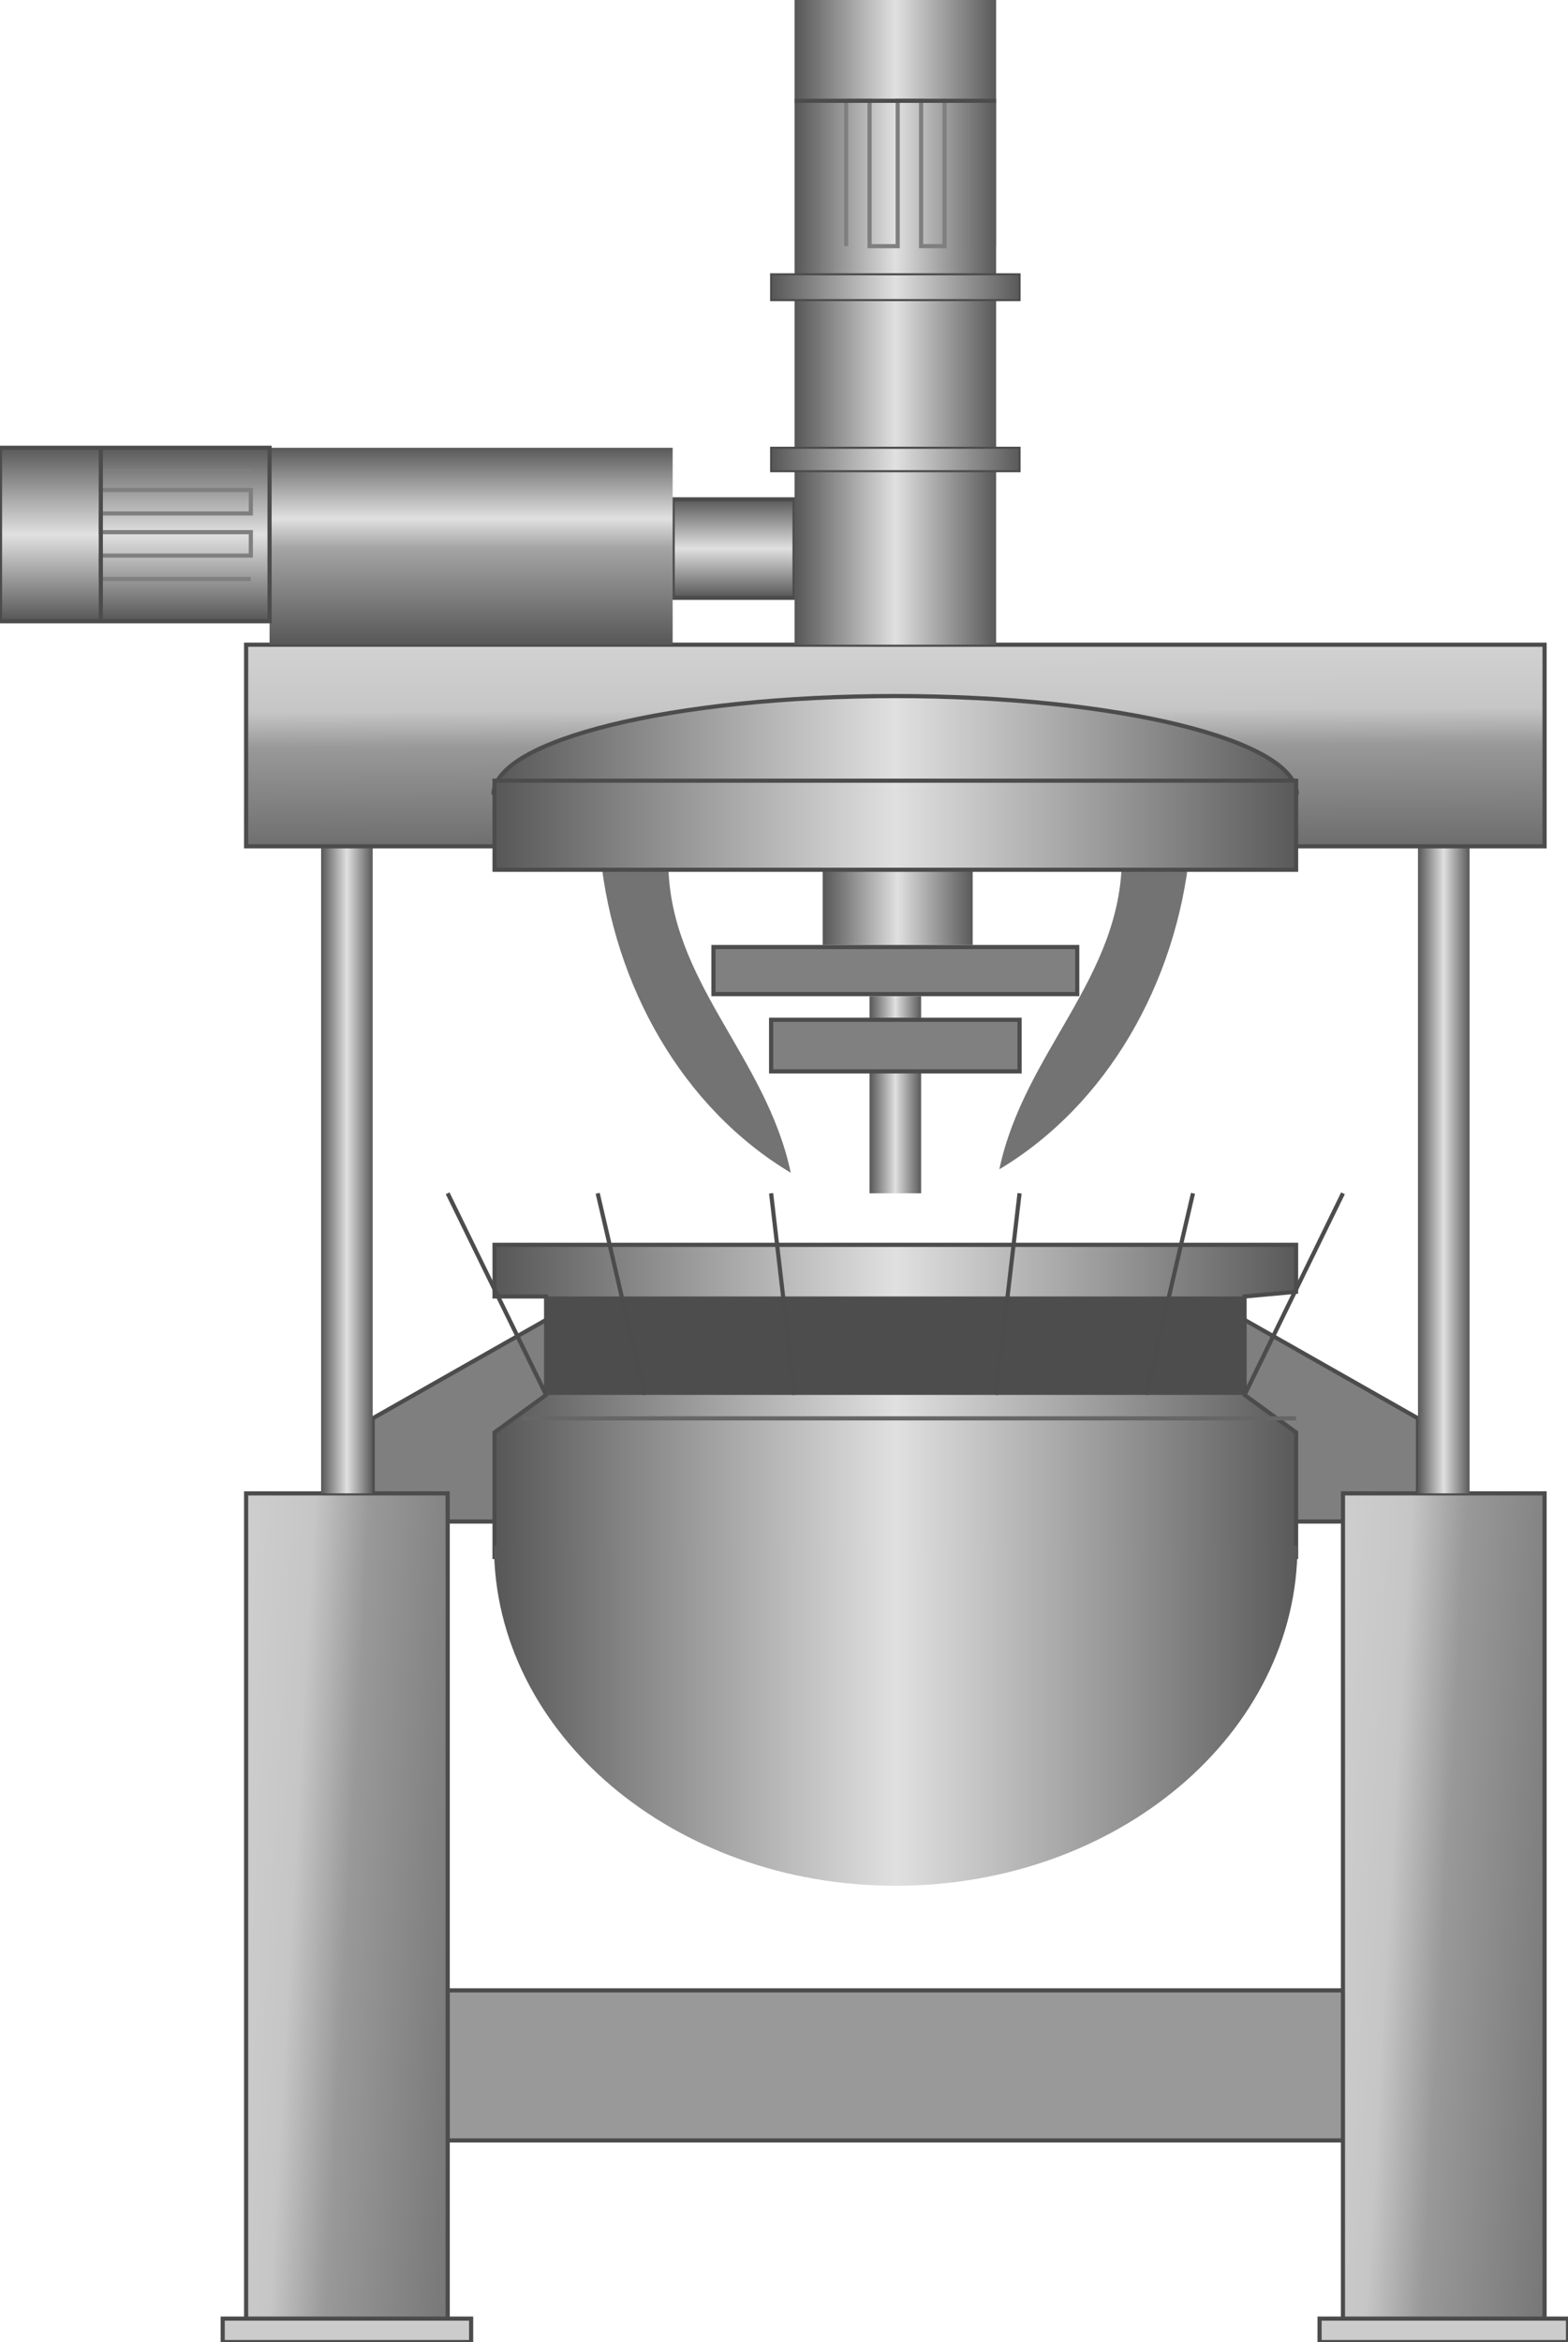 <svg xmlns:xlink="http://www.w3.org/1999/xlink" xml:space="preserve" height="112.5" version="1.1" xmlns="http://www.w3.org/2000/svg" width="75.34" xmlns:atv="http://webmi.atvise.com/2007/svgext" enable-background="new 0 0 75.34 112.5">
 <defs>
  <linearGradient gradientUnits="objectBoundingBox" id="SVGID_1_" x1="5.19305e-06" x2="1" y1="0.5" y2="0.5">
   <stop offset="0.01" stop-color="#595959"/>
   <stop offset="0.5" stop-color="#E0E0E0"/>
   <stop offset="1" stop-color="#595959"/>
  </linearGradient>
  <linearGradient gradientUnits="objectBoundingBox" id="SVGID_2_" x1="2.07222e-05" x2="1" y1="0.5" y2="0.5">
   <stop offset="0.01" stop-color="#595959"/>
   <stop offset="0.5" stop-color="#E0E0E0"/>
   <stop offset="1" stop-color="#595959"/>
  </linearGradient>
  <linearGradient gradientUnits="objectBoundingBox" id="SVGID_3_" x1="-2.77469e-05" x2="1" y1="0.5" y2="0.5">
   <stop offset="0.01" stop-color="#595959"/>
   <stop offset="0.5" stop-color="#E0E0E0"/>
   <stop offset="1" stop-color="#595959"/>
  </linearGradient>
  <linearGradient gradientUnits="objectBoundingBox" id="SVGID_4_" x1="0" x2="1" y1="0.5" y2="0.5">
   <stop offset="0.01" stop-color="#595959"/>
   <stop offset="0.5" stop-color="#E0E0E0"/>
   <stop offset="1" stop-color="#595959"/>
  </linearGradient>
  <linearGradient gradientUnits="objectBoundingBox" id="SVGID_5_" x1="1.802" x2="-0.802" y1="0.809" y2="0.191">
   <stop offset="0" stop-color="#4D4D4D"/>
   <stop offset="0.5" stop-color="#999999"/>
   <stop offset="0.6" stop-color="#C6C6C6"/>
   <stop offset="1" stop-color="#E0E0E0"/>
  </linearGradient>
  <linearGradient gradientUnits="objectBoundingBox" id="SVGID_6_" x1="1.802" x2="-0.802" y1="0.809" y2="0.191">
   <stop offset="0" stop-color="#4D4D4D"/>
   <stop offset="0.5" stop-color="#999999"/>
   <stop offset="0.6" stop-color="#C6C6C6"/>
   <stop offset="1" stop-color="#E0E0E0"/>
  </linearGradient>
  <linearGradient gradientUnits="objectBoundingBox" id="SVGID_7_" x1="8.07103e-05" x2="1" y1="0.5" y2="0.5">
   <stop offset="0.01" stop-color="#595959"/>
   <stop offset="0.5" stop-color="#E0E0E0"/>
   <stop offset="1" stop-color="#595959"/>
  </linearGradient>
  <linearGradient gradientUnits="objectBoundingBox" id="SVGID_8_" x1="0" x2="1" y1="0.5" y2="0.5">
   <stop offset="0.01" stop-color="#595959"/>
   <stop offset="0.5" stop-color="#E0E0E0"/>
   <stop offset="1" stop-color="#595959"/>
  </linearGradient>
  <linearGradient gradientUnits="objectBoundingBox" id="SVGID_9_" x1="0.517" x2="0.483" y1="1.382" y2="-0.382">
   <stop offset="0" stop-color="#4D4D4D"/>
   <stop offset="0.5" stop-color="#999999"/>
   <stop offset="0.6" stop-color="#C6C6C6"/>
   <stop offset="1" stop-color="#E0E0E0"/>
  </linearGradient>
  <linearGradient gradientUnits="objectBoundingBox" id="SVGID_10_" x1="1.03624e-05" x2="1" y1="0.5" y2="0.5">
   <stop offset="0.01" stop-color="#595959"/>
   <stop offset="0.5" stop-color="#E0E0E0"/>
   <stop offset="1" stop-color="#595959"/>
  </linearGradient>
  <linearGradient gradientUnits="objectBoundingBox" id="SVGID_11_" x1="-7.78958e-06" x2="1" y1="0.5" y2="0.5">
   <stop offset="0.01" stop-color="#595959"/>
   <stop offset="0.5" stop-color="#E0E0E0"/>
   <stop offset="1" stop-color="#595959"/>
  </linearGradient>
  <linearGradient gradientUnits="objectBoundingBox" id="SVGID_12_" x1="0.5" x2="0.5" y1="1" y2="6.34249e-05">
   <stop offset="0.01" stop-color="#595959"/>
   <stop offset="0.5" stop-color="#E0E0E0"/>
   <stop offset="1" stop-color="#595959"/>
  </linearGradient>
  <linearGradient gradientUnits="objectBoundingBox" id="SVGID_13_" x1="0.5" x2="0.5" y1="1" y2="-2.11439e-05">
   <stop offset="0.01" stop-color="#595959"/>
   <stop offset="0.49" stop-color="#A4A4A4"/>
   <stop offset="0.64" stop-color="#E0E0E0"/>
   <stop offset="1" stop-color="#595959"/>
  </linearGradient>
  <linearGradient gradientUnits="objectBoundingBox" id="SVGID_14_" x1="0.5" x2="0.5" y1="1" y2="-2.4001e-05">
   <stop offset="0.01" stop-color="#595959"/>
   <stop offset="0.5" stop-color="#E0E0E0"/>
   <stop offset="1" stop-color="#595959"/>
  </linearGradient>
  <linearGradient gradientUnits="objectBoundingBox" id="SVGID_15_" x1="2.06505e-05" x2="1" y1="0.5" y2="0.5">
   <stop offset="0.01" stop-color="#595959"/>
   <stop offset="0.5" stop-color="#E0E0E0"/>
   <stop offset="1" stop-color="#595959"/>
  </linearGradient>
  <linearGradient gradientUnits="objectBoundingBox" id="SVGID_16_" x1="2.51319e-05" x2="1" y1="0.5" y2="0.5">
   <stop offset="0.01" stop-color="#595959"/>
   <stop offset="0.5" stop-color="#E0E0E0"/>
   <stop offset="1" stop-color="#595959"/>
  </linearGradient>
  <linearGradient gradientUnits="objectBoundingBox" id="SVGID_17_" x1="2.51319e-05" x2="1" y1="0.5" y2="0.5">
   <stop offset="0.01" stop-color="#595959"/>
   <stop offset="0.5" stop-color="#E0E0E0"/>
   <stop offset="1" stop-color="#595959"/>
  </linearGradient>
 </defs>
 <g atv:refpx="37.67" atv:refpy="56.25" id="id_43">
  <g atv:refpx="37.67" atv:refpy="56.25" id="id_42">
   <g atv:refpx="37.67" atv:refpy="56.25" id="id_41">
    <g atv:refpx="37.67" atv:refpy="56.25" id="id_40">
     <g atv:refpx="43.02" atv:refpy="73.885" id="Group_Emulsifier">
      <path atv:refpx="43.02" atv:refpy="68.243" d="M17.907,73.086L17.907,68.131L26.24,63.4L59.799,63.4L68.132,68.131L68.132,73.086Z" fill="#7F7F7F" id="id_0" stroke="#4C4C4C" stroke-width="0.2"/>
      <path atv:refpx="43.019" atv:refpy="67.341" d="M23.763,74.887L23.763,68.807L26.24,67.004L26.24,62.275L23.763,62.275L23.763,59.796L62.275,59.796L62.275,62.05L59.799,62.275L59.799,67.004L62.275,68.807L62.275,74.887" fill="url(#SVGID_1_)" id="id_1" stroke="#4C4C4C" stroke-width="0.2"/>
      <path atv:refpx="43.019" atv:refpy="64.639" d="M26.24,62.275L59.798,62.275L59.798,67.004L26.24,67.004Z" fill="#4D4D4D" id="id_2"/>
      <path atv:refpx="43.695" atv:refpy="68.631" d="M25.114,68.131L62.275,68.131" fill="none" id="id_3" stroke="#666666" stroke-width="0.2"/>
      <path atv:refpx="29.844" atv:refpy="62.162" d="M30.97,67.004L28.718,57.32" fill="none" id="id_4" stroke="#4C4C4C" stroke-width="0.2"/>
      <path atv:refpx="56.195" atv:refpy="62.162" d="M55.069,67.004L57.321,57.32" fill="none" id="id_5" stroke="#4C4C4C" stroke-width="0.2"/>
      <path atv:refpx="37.614" atv:refpy="62.162" d="M38.177,67.004L37.051,57.32" fill="none" id="id_6" stroke="#4C4C4C" stroke-width="0.2"/>
      <path atv:refpx="48.425" atv:refpy="62.162" d="M47.862,67.004L48.988,57.32" fill="none" id="id_7" stroke="#4C4C4C" stroke-width="0.2"/>
      <path atv:refpx="23.875" atv:refpy="62.162" d="M26.24,67.004L21.509,57.32" fill="none" id="id_8" stroke="#4C4C4C" stroke-width="0.2"/>
      <path atv:refpx="62.163" atv:refpy="62.162" d="M59.799,67.004L64.528,57.32" fill="none" id="id_9" stroke="#4C4C4C" stroke-width="0.2"/>
      <path atv:refpx="43.039" atv:refpy="82.417" d="M62.342,74.251C62.342,83.271 53.701,90.583 43.037,90.583C32.378,90.583 23.736,83.27 23.736,74.251" fill="url(#SVGID_2_)" id="id_10"/>
     </g>
     <g atv:refpx="43.007" atv:refpy="49.124" id="Group_Turbo_Chargers">
      <path atv:refpx="52.59" atv:refpy="48.548" d="M53.903,41.182C53.903,46.969 49.214,50.518 48.016,56.168C53.232,53.045 56.513,47.192 57.163,40.927" fill="#737373" id="id_11"/>
      <path atv:refpx="33.423" atv:refpy="48.714" d="M32.11,41.349C32.11,47.135 36.798,50.684 37.996,56.334C32.781,53.212 29.499,47.358 28.85,41.093" fill="#737373" id="id_12"/>
      <path atv:refpx="43.02" atv:refpy="46.621" d="M51.759,45.491L51.759,47.752L34.281,47.752L34.281,45.491Z" fill="#808080" id="id_13" stroke="#4C4C4C" stroke-width="0.2"/>
      <path atv:refpx="43.132" atv:refpy="43.581" d="M46.736,41.779L46.736,45.383L39.528,45.383L39.528,41.779Z" fill="url(#SVGID_3_)" id="id_14"/>
      <path atv:refpx="43.019" atv:refpy="52.59" d="M44.258,47.86L44.258,57.32L41.78,57.32L41.78,47.86Z" fill="url(#SVGID_4_)" id="id_15"/>
      <path atv:refpx="43.02" atv:refpy="50.225" d="M48.988,48.986L48.988,51.464L37.051,51.464L37.051,48.986Z" fill="#808080" id="id_16" stroke="#4C4C4C" stroke-width="0.2"/>
     </g>
     <g atv:refpx="43.02" atv:refpy="76.577" id="Group_Support_Structures">
      <path atv:refpx="43.019" atv:refpy="99.211" d="M21.51,95.607L64.528,95.607L64.528,102.815L21.51,102.815Z" fill="#999999" id="id_17" stroke="#4C4C4C" stroke-width="0.2"/>
      <path atv:refpx="69.371" atv:refpy="92.117" d="M64.528,71.734L74.214,71.734L74.214,112.5L64.527,112.5Z" fill="url(#SVGID_5_)" id="id_18" stroke="#4C4C4C" stroke-width="0.2"/>
      <path atv:refpx="16.669" atv:refpy="92.117" d="M11.826,71.734L21.511,71.734L21.511,112.5L11.826,112.5Z" fill="url(#SVGID_6_)" id="id_19" stroke="#4C4C4C" stroke-width="0.2"/>
      <path atv:refpx="16.668" atv:refpy="56.194" d="M17.907,40.653L17.907,71.734L15.429,71.734L15.429,40.653Z" fill="url(#SVGID_7_)" id="id_20"/>
      <path atv:refpx="69.371" atv:refpy="56.194" d="M70.61,40.653L70.61,71.734L68.132,71.734L68.132,40.653Z" fill="url(#SVGID_8_)" id="id_21"/>
      <path atv:refpx="16.669" atv:refpy="111.937" d="M10.7,111.374L22.637,111.374L22.637,112.5L10.7,112.5Z" fill="#CCCCCC" id="id_22" stroke="#4C4C4C" stroke-width="0.2"/>
      <path atv:refpx="69.371" atv:refpy="111.937" d="M63.403,111.374L75.34,111.374L75.34,112.5L63.403,112.5Z" fill="#CCCCCC" id="id_23" stroke="#4C4C4C" stroke-width="0.2"/>
     </g>
     <g atv:refpx="43.02" atv:refpy="36.423" id="Group_Holder">
      <path atv:refpx="43.02" atv:refpy="35.81" d="M11.826,30.968L74.214,30.968L74.214,40.653L11.826,40.653Z" fill="url(#SVGID_9_)" id="id_24" stroke="#4C4C4C" stroke-width="0.2"/>
      <path atv:refpx="43.019" atv:refpy="38.676" d="M23.763,38.176L62.275,38.176" fill="none" id="id_25" stroke="#4C4C4C" stroke-width="0.2"/>
      <path atv:refpx="43.011" atv:refpy="35.803" d="M23.711,38.17C23.711,35.555 32.352,33.435 43.012,33.435C53.671,33.435 62.312,35.555 62.312,38.17" fill="url(#SVGID_10_)" id="id_26" stroke="#4C4C4C" stroke-width="0.2"/>
      <rect atv:refpx="43.02" atv:refpy="39.639" fill="url(#SVGID_11_)" height="4.279" id="id_27" stroke="#4C4C4C" stroke-width="0.2" width="38.513" x="23.763" y="37.5"/>
     </g>
     <g atv:refpx="19.089" atv:refpy="26.188" id="Group_Horizontal_Rotor">
      <path atv:refpx="35.249" atv:refpy="26.351" d="M38.177,28.716L32.32,28.716L32.32,23.986L38.177,23.986Z" fill="url(#SVGID_12_)" id="id_28" stroke="#4C4C4C" stroke-width="0.2"/>
      <path atv:refpx="22.636" atv:refpy="26.239" d="M32.32,30.968L12.952,30.968L12.952,21.509L32.32,21.509Z" fill="url(#SVGID_13_)" id="id_29"/>
      <path atv:refpx="8.448" atv:refpy="25.112" d="M4.844,28.716L4.844,21.508L12.052,21.508L12.052,28.716Z" fill="#4C4C4C" id="id_30"/>
      <path atv:refpx="6.477" atv:refpy="25.675" d="M0.001,21.509L12.952,21.509L12.952,29.842L0.001,29.842Z" fill="url(#SVGID_14_)" id="id_31" stroke="#4C4C4C" stroke-width="0.2"/>
      <path atv:refpx="8.448" atv:refpy="25.225" d="M12.051,27.815L4.844,27.815L4.844,26.689L12.052,26.689L12.052,25.563L4.844,25.563L4.844,24.662L12.052,24.662L12.052,23.535L4.844,23.535L4.844,22.634L12.052,22.634" fill="none" id="id_32" stroke="#7F7F7F" stroke-width="0.2"/>
      <path atv:refpx="5.344" atv:refpy="25.675" d="M4.844,29.842L4.844,21.509" fill="none" id="id_33" stroke="#4C4C4C" stroke-width="0.2"/>
     </g>
     <g atv:refpx="43.02" atv:refpy="15.484" id="Group_Vertical_Rotor">
      <path atv:refpx="43.695" atv:refpy="8.333" d="M39.528,4.842L47.861,4.842L47.861,11.824L39.527,11.824Z" fill="#4C4C4C" id="id_34"/>
      <path atv:refpx="43.02" atv:refpy="15.484" d="M47.862,0L47.862,30.968L38.177,30.968L38.177,0Z" fill="url(#SVGID_15_)" id="id_35"/>
      <path atv:refpx="43.583" atv:refpy="8.333" d="M40.655,11.824L40.655,4.842L41.781,4.842L41.781,11.824L43.132,11.824L43.132,4.842L44.258,4.842L44.258,11.824L45.384,11.824L45.384,4.842L46.51,4.842L46.51,11.824" fill="none" id="id_36" stroke="#7F7F7F" stroke-width="0.2"/>
      <path atv:refpx="43.02" atv:refpy="5.342" d="M38.177,4.842L47.862,4.842" fill="none" id="id_37" stroke="#4C4C4C" stroke-width="0.2"/>
      <path atv:refpx="43.02" atv:refpy="22.072" d="M48.988,21.509L48.988,22.635L37.051,22.635L37.051,21.509Z" fill="url(#SVGID_16_)" id="id_38" stroke="#4C4C4C" stroke-width="0.1"/>
      <path atv:refpx="43.02" atv:refpy="13.796" d="M48.988,13.176L48.988,14.415L37.051,14.415L37.051,13.176Z" fill="url(#SVGID_17_)" id="id_39" stroke="#4C4C4C" stroke-width="0.1"/>
     </g>
    </g>
   </g>
  </g>
 </g>
</svg>
